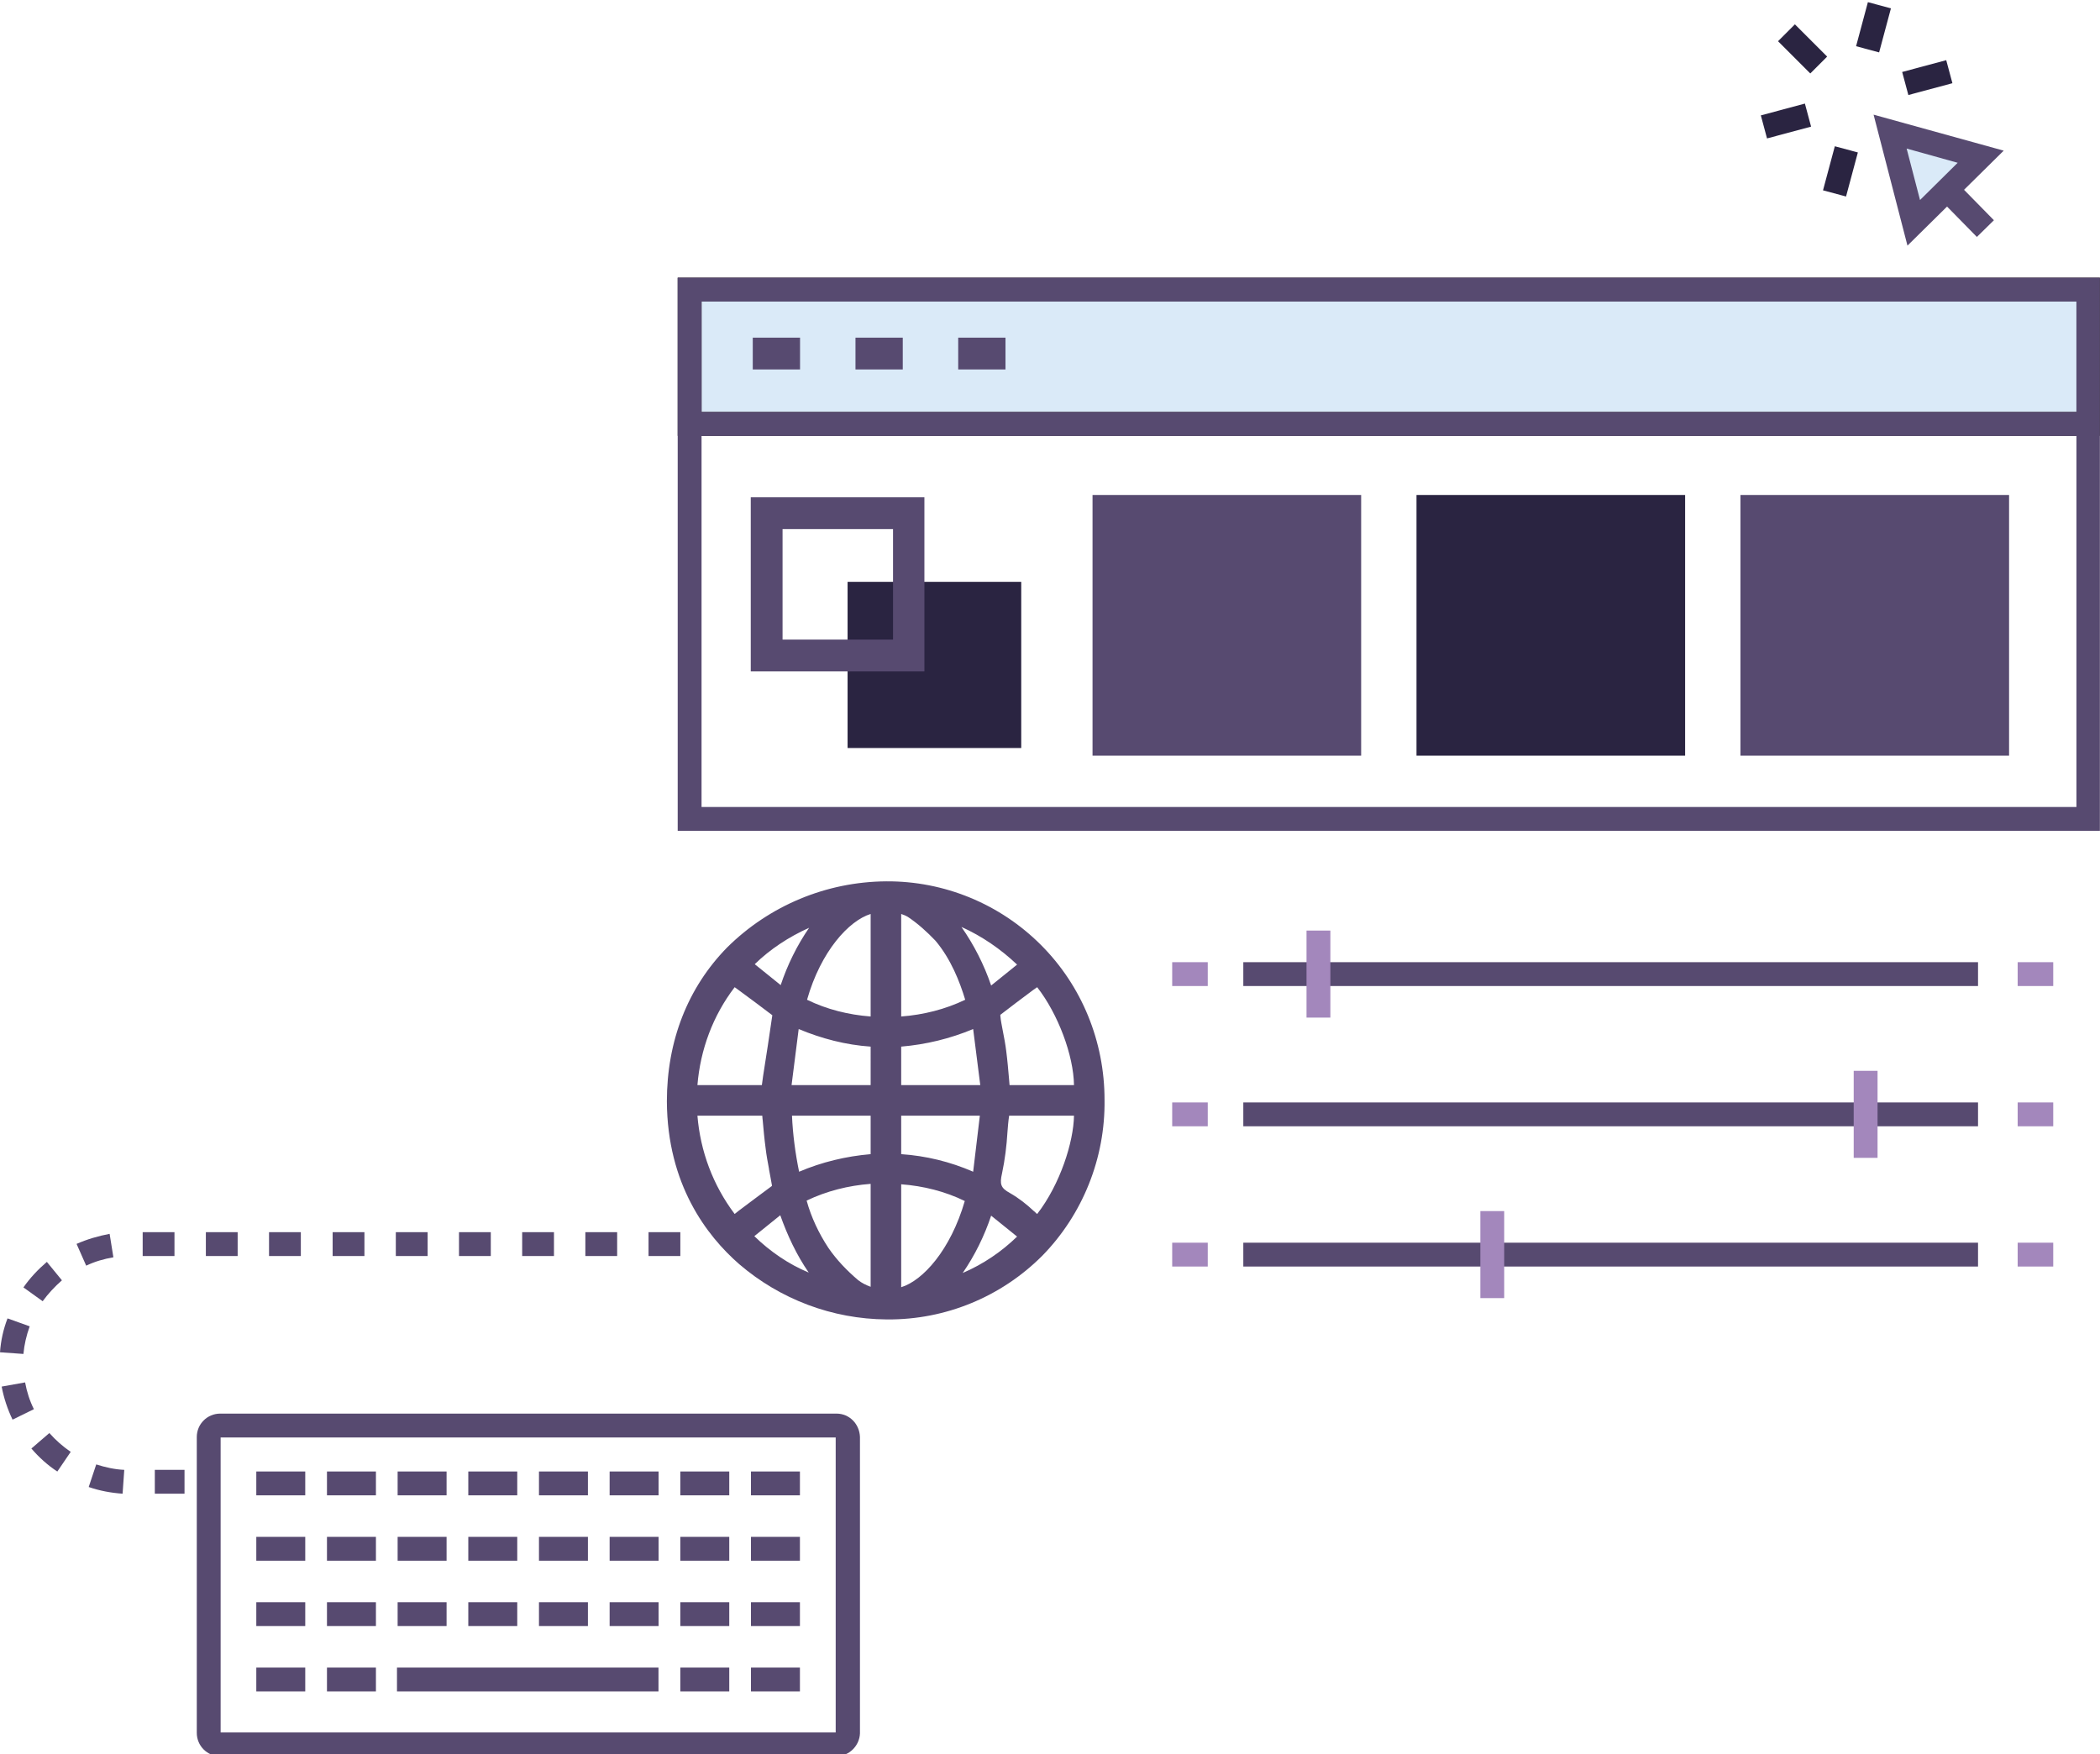 <?xml version="1.0" encoding="utf-8"?>
<!-- Generator: Adobe Illustrator 26.0.1, SVG Export Plug-In . SVG Version: 6.00 Build 0)  -->
<svg version="1.1" id="Layer_1" xmlns="http://www.w3.org/2000/svg" xmlns:xlink="http://www.w3.org/1999/xlink" x="0px" y="0px"
	 viewBox="0 0 501.9 419.2" style="enable-background:new 0 0 501.9 419.2;" xml:space="preserve">
<style type="text/css">
	.st0{fill:#DAEAF8;}
	.st1{fill:#231615;}
	.st2{fill:#574A70;}
	.st3{fill:#A387BC;}
	.st4{fill:#2A2441;}
	.st5{fill:none;}
</style>
<g id="Group_8836" transform="translate(-3778.455 1120.678)">
	<g id="Group_318" transform="translate(3940.426 -1054.817)">
		<rect id="Rectangle_202" x="2.8" y="3.4" class="st0" width="334.3" height="32.1"/>
		<path id="Path_76" class="st1" d="M339.9,38.3H0V0.5h339.9V38.3z M5.7,32.6h328.6V6.2H5.7V32.6z"/>
	</g>
	<g id="Group_343" transform="translate(3940.426 -1054.817)">
		<g id="Group_331" transform="translate(118.183 156.035)">
			<g id="Group_319" transform="translate(16.996 7.554)">
				<rect id="Rectangle_203" x="0" y="0.5" class="st2" width="175.6" height="5.7"/>
			</g>
			<g id="Group_320" transform="translate(0 7.554)">
				<rect id="Rectangle_204" x="0" y="0.5" class="st3" width="8.5" height="5.7"/>
			</g>
			<g id="Group_321" transform="translate(202.068 7.554)">
				<rect id="Rectangle_205" x="0" y="0.5" class="st3" width="8.5" height="5.7"/>
			</g>
			<g id="Group_322" transform="translate(32.104)">
				<rect id="Rectangle_206" x="0" y="0.5" class="st3" width="5.7" height="20.8"/>
			</g>
			<g id="Group_323" transform="translate(16.996 41.074)">
				<rect id="Rectangle_207" x="0" y="0.5" class="st2" width="175.6" height="5.7"/>
			</g>
			<g id="Group_324" transform="translate(0 41.074)">
				<rect id="Rectangle_208" x="0" y="0.5" class="st3" width="8.5" height="5.7"/>
			</g>
			<g id="Group_325" transform="translate(202.068 41.074)">
				<rect id="Rectangle_209" x="0" y="0.5" class="st3" width="8.5" height="5.7"/>
			</g>
			<g id="Group_326" transform="translate(162.882 33.52)">
				<rect id="Rectangle_210" x="0" y="0.5" class="st3" width="5.7" height="20.8"/>
			</g>
			<g id="Group_327" transform="translate(16.996 74.594)">
				<rect id="Rectangle_211" x="0" y="0.5" class="st2" width="175.6" height="5.7"/>
			</g>
			<g id="Group_328" transform="translate(0 74.594)">
				<rect id="Rectangle_212" x="0" y="0.5" class="st3" width="8.5" height="5.7"/>
			</g>
			<g id="Group_329" transform="translate(202.068 74.594)">
				<rect id="Rectangle_213" x="0" y="0.5" class="st3" width="8.5" height="5.7"/>
			</g>
			<g id="Group_330" transform="translate(73.65 67.04)">
				<rect id="Rectangle_214" x="0" y="0.5" class="st3" width="5.7" height="20.8"/>
			</g>
		</g>
		<g id="Group_342" transform="translate(0 0)">
			<g id="Group_332" transform="translate(40.602 72.706)">
				<rect id="Rectangle_215" x="0" y="0.5" class="st4" width="41.5" height="39.7"/>
			</g>
			<g id="Group_333">
				<path id="Path_77" class="st2" d="M339.9,132.7H0V0.5h339.9V132.7z M5.7,127h328.6V6.2H5.7V127z"/>
			</g>
			<g id="Group_334" transform="translate(2.832 32.104)">
				<rect id="Rectangle_216" x="0" y="0.5" class="st2" width="334.3" height="5.7"/>
			</g>
			<g id="Group_335" transform="translate(176.572 51.933)">
				<rect id="Rectangle_217" x="0" y="0.5" class="st4" width="64.2" height="62.3"/>
			</g>
			<g id="Group_336" transform="translate(17.461 52.494)">
				<path id="Path_78" class="st2" d="M0,42.1h41.5V0.5H0V42.1z M7.6,8.1H34v26.4H7.6V8.1z"/>
			</g>
			<g id="Group_337" transform="translate(99.145 51.933)">
				<rect id="Rectangle_218" x="0" y="0.5" class="st2" width="64.2" height="62.3"/>
			</g>
			<g id="Group_338" transform="translate(253.999 51.933)">
				<rect id="Rectangle_219" x="0" y="0.5" class="st2" width="64.2" height="62.3"/>
			</g>
			<g id="Group_339" transform="translate(17.94 14.335)">
				<rect id="Rectangle_220" x="0" y="0.5" class="st2" width="11.3" height="7.6"/>
			</g>
			<g id="Group_340" transform="translate(42.49 14.335)">
				<rect id="Rectangle_221" x="0" y="0.5" class="st2" width="11.3" height="7.6"/>
			</g>
			<g id="Group_341" transform="translate(67.041 14.335)">
				<rect id="Rectangle_222" x="0" y="0.5" class="st2" width="11.3" height="7.6"/>
			</g>
		</g>
	</g>
	<g id="Group_344" transform="translate(3778.455 -826.699)">
		<path id="Path_79" class="st2" d="M44.1,63H37v-5.7h7.1V63z M29.3,63c-2.8-0.2-5.5-0.7-8.1-1.6L23,56c2.2,0.7,4.4,1.2,6.7,1.3
			L29.3,63z M13.7,57.7c-2.3-1.5-4.4-3.4-6.2-5.5l4.3-3.7c1.5,1.7,3.2,3.2,5.1,4.5L13.7,57.7z M3,45.3c-1.2-2.5-2.1-5.2-2.6-7.9
			l5.6-1c0.4,2.2,1.1,4.4,2.1,6.4L3,45.3z M5.6,29.6L0,29.2c0.2-2.8,0.8-5.5,1.8-8.1L7.1,23C6.3,25.2,5.8,27.4,5.6,29.6L5.6,29.6z
			 M10.2,17l-4.6-3.3c1.6-2.3,3.5-4.3,5.6-6.1l3.6,4.4C13.1,13.5,11.5,15.2,10.2,17L10.2,17z M20.6,8.5l-2.3-5.2
			c2.5-1.1,5.2-1.9,7.9-2.4l0.9,5.6C24.8,6.9,22.7,7.5,20.6,8.5L20.6,8.5z M162.6,6.2H155V0.5h7.6V6.2z M147.5,6.2h-7.6V0.5h7.6V6.2
			z M132.4,6.2h-7.6V0.5h7.6V6.2z M117.3,6.2h-7.6V0.5h7.6V6.2z M102.2,6.2h-7.6V0.5h7.6V6.2z M87.1,6.2h-7.6V0.5h7.6V6.2z
			 M71.9,6.2h-7.6V0.5h7.6V6.2z M56.8,6.2h-7.6V0.5h7.6V6.2z M41.7,6.2h-7.6V0.5h7.6V6.2z"/>
	</g>
	<g id="Group_380" transform="translate(3825.486 -783.342)">
		<g id="Group_345" transform="translate(0 0)">
			<path id="Path_80" class="st2" d="M152.8,82.4H5.6c-3.1,0-5.6-2.5-5.6-5.6V6.1C0,3,2.5,0.5,5.6,0.5h147.3c3.1,0,5.5,2.5,5.6,5.6
				v70.8C158.4,79.9,155.9,82.4,152.8,82.4z M5.7,76.7h147V6.2H5.7V76.7z"/>
		</g>
		<g id="Group_379" transform="translate(14.224 13.833)">
			<g id="Group_354">
				<g id="Group_346" transform="translate(118.227)">
					<rect id="Rectangle_223" x="0" y="0.5" class="st2" width="11.7" height="5.7"/>
				</g>
				<g id="Group_347" transform="translate(101.339)">
					<rect id="Rectangle_224" x="0" y="0.5" class="st2" width="11.7" height="5.7"/>
				</g>
				<g id="Group_348" transform="translate(84.447)">
					<rect id="Rectangle_225" x="0" y="0.5" class="st2" width="11.7" height="5.7"/>
				</g>
				<g id="Group_349" transform="translate(67.559)">
					<rect id="Rectangle_226" x="0" y="0.5" class="st2" width="11.7" height="5.7"/>
				</g>
				<g id="Group_350" transform="translate(50.668)">
					<rect id="Rectangle_227" x="0" y="0.5" class="st2" width="11.7" height="5.7"/>
				</g>
				<g id="Group_351" transform="translate(33.779)">
					<rect id="Rectangle_228" x="0" y="0.5" class="st2" width="11.7" height="5.7"/>
				</g>
				<g id="Group_352" transform="translate(16.892)">
					<rect id="Rectangle_229" x="0" y="0.5" class="st2" width="11.7" height="5.7"/>
				</g>
				<g id="Group_353">
					<rect id="Rectangle_230" x="0" y="0.5" class="st2" width="11.7" height="5.7"/>
				</g>
			</g>
			<g id="Group_363" transform="translate(0 15.624)">
				<g id="Group_355" transform="translate(118.227)">
					<rect id="Rectangle_231" x="0" y="0.5" class="st2" width="11.7" height="5.7"/>
				</g>
				<g id="Group_356" transform="translate(101.339)">
					<rect id="Rectangle_232" x="0" y="0.5" class="st2" width="11.7" height="5.7"/>
				</g>
				<g id="Group_357" transform="translate(84.447)">
					<rect id="Rectangle_233" x="0" y="0.5" class="st2" width="11.7" height="5.7"/>
				</g>
				<g id="Group_358" transform="translate(67.559)">
					<rect id="Rectangle_234" x="0" y="0.5" class="st2" width="11.7" height="5.7"/>
				</g>
				<g id="Group_359" transform="translate(50.668)">
					<rect id="Rectangle_235" x="0" y="0.5" class="st2" width="11.7" height="5.7"/>
				</g>
				<g id="Group_360" transform="translate(33.779)">
					<rect id="Rectangle_236" x="0" y="0.5" class="st2" width="11.7" height="5.7"/>
				</g>
				<g id="Group_361" transform="translate(16.892)">
					<rect id="Rectangle_237" x="0" y="0.5" class="st2" width="11.7" height="5.7"/>
				</g>
				<g id="Group_362">
					<rect id="Rectangle_238" x="0" y="0.5" class="st2" width="11.7" height="5.7"/>
				</g>
			</g>
			<g id="Group_372" transform="translate(0 31.243)">
				<g id="Group_364" transform="translate(118.227)">
					<rect id="Rectangle_239" x="0" y="0.5" class="st2" width="11.7" height="5.7"/>
				</g>
				<g id="Group_365" transform="translate(101.339)">
					<rect id="Rectangle_240" x="0" y="0.5" class="st2" width="11.7" height="5.7"/>
				</g>
				<g id="Group_366" transform="translate(84.447)">
					<rect id="Rectangle_241" x="0" y="0.5" class="st2" width="11.7" height="5.7"/>
				</g>
				<g id="Group_367" transform="translate(67.559)">
					<rect id="Rectangle_242" x="0" y="0.5" class="st2" width="11.7" height="5.7"/>
				</g>
				<g id="Group_368" transform="translate(50.668)">
					<rect id="Rectangle_243" x="0" y="0.5" class="st2" width="11.7" height="5.7"/>
				</g>
				<g id="Group_369" transform="translate(33.779)">
					<rect id="Rectangle_244" x="0" y="0.5" class="st2" width="11.7" height="5.7"/>
				</g>
				<g id="Group_370" transform="translate(16.892)">
					<rect id="Rectangle_245" x="0" y="0.5" class="st2" width="11.7" height="5.7"/>
				</g>
				<g id="Group_371">
					<rect id="Rectangle_246" x="0" y="0.5" class="st2" width="11.7" height="5.7"/>
				</g>
			</g>
			<g id="Group_378" transform="translate(0 46.859)">
				<g id="Group_373" transform="translate(118.227)">
					<rect id="Rectangle_247" x="0" y="0.5" class="st2" width="11.7" height="5.7"/>
				</g>
				<g id="Group_374" transform="translate(101.339)">
					<rect id="Rectangle_248" x="0" y="0.5" class="st2" width="11.7" height="5.7"/>
				</g>
				<g id="Group_375" transform="translate(33.623)">
					<rect id="Rectangle_249" x="0" y="0.5" class="st2" width="62.5" height="5.7"/>
				</g>
				<g id="Group_376" transform="translate(16.892)">
					<rect id="Rectangle_250" x="0" y="0.5" class="st2" width="11.7" height="5.7"/>
				</g>
				<g id="Group_377">
					<rect id="Rectangle_251" x="0" y="0.5" class="st2" width="11.7" height="5.7"/>
				</g>
			</g>
		</g>
	</g>
	<g id="Group_391" transform="translate(4199.351 -1120.678)">
		<g id="Group_387" transform="translate(0 0)">
			<g id="Group_381" transform="translate(4.089 5.33)">
				<line id="Line_16" class="st5" x1="9.7" y1="10.2" x2="2" y2="2.5"/>
				
					<rect id="Rectangle_252" x="3" y="0.9" transform="matrix(0.707 -0.707 0.707 0.707 -2.791 6.004)" class="st4" width="5.7" height="10.9"/>
			</g>
			<g id="Group_382" transform="translate(0 24.257)">
				<line id="Line_17" class="st5" x1="11.3" y1="3.3" x2="0.7" y2="6.1"/>
				
					<rect id="Rectangle_253" x="0.5" y="1.8" transform="matrix(0.966 -0.259 0.259 0.966 -1.003 1.711)" class="st4" width="10.9" height="5.7"/>
			</g>
			<g id="Group_383" transform="translate(14.782 34.442)">
				<line id="Line_18" class="st5" x1="5.6" y1="1.3" x2="2.7" y2="11.8"/>
				
					<rect id="Rectangle_254" x="-1.3" y="3.7" transform="matrix(0.259 -0.966 0.966 0.259 -3.216 8.83)" class="st4" width="10.9" height="5.7"/>
			</g>
			<g id="Group_384" transform="translate(29.966 29.393)">
				<line id="Line_19" class="st5" x1="2" y1="2.5" x2="9.7" y2="10.2"/>
				
					<rect id="Rectangle_255" x="3" y="0.9" transform="matrix(0.707 -0.707 0.707 0.707 -2.791 6.006)" class="st4" width="5.7" height="10.9"/>
			</g>
			<g id="Group_385" transform="translate(33.778 13.881)">
				<line id="Line_20" class="st5" x1="0.7" y1="6.1" x2="11.3" y2="3.3"/>
				
					<rect id="Rectangle_256" x="0.5" y="1.8" transform="matrix(0.966 -0.259 0.259 0.966 -1.003 1.712)" class="st4" width="10.9" height="5.7"/>
			</g>
			<g id="Group_386" transform="translate(22.687)">
				<line id="Line_21" class="st5" x1="2.7" y1="11.8" x2="5.6" y2="1.2"/>
				
					<rect id="Rectangle_257" x="-1.3" y="3.7" transform="matrix(0.259 -0.966 0.966 0.259 -3.216 8.832)" class="st4" width="10.9" height="5.7"/>
			</g>
		</g>
		<g id="Group_390" transform="translate(26.89 26.903)">
			<g id="Group_388">
				<path id="Path_81" class="st0" d="M4,4.6l10.8,3l10.8,3l-8,7.9l-8,7.9L6.8,15.4L4,4.6z"/>
				<path id="Path_82" class="st2" d="M8.1,31.8L0,0.5l31.1,8.6L8.1,31.8z M7.9,8.6l3.2,12.3l9-8.9L7.9,8.6z"/>
			</g>
			<g id="Group_389" transform="translate(15.453 15.805)">
				
					<rect id="Rectangle_258" x="3.8" y="0.6" transform="matrix(0.714 -0.701 0.701 0.714 -3.151 6.73)" class="st2" width="5.7" height="13.2"/>
			</g>
		</g>
	</g>
	<g id="Group_392" transform="translate(3937.839 -910.548)">
		<path id="Path_83" class="st2" d="M89.7,90c9.7-9.9,15.1-23.4,14.9-37.3c0-13.9-5.4-27.2-15.2-37c-9.8-9.8-23.1-15.3-37-15.2
			c-14.3,0.1-27.9,5.8-38,15.8C5,25.9,0,38.6,0,53.1C0.1,72.9,9.5,85.2,17.3,92c9.8,8.4,22.2,13.1,35.2,13.2h0.2
			C66.6,105.3,79.9,99.8,89.7,90z M70.7,94.1c2.9-4.2,5.2-8.9,6.8-13.7l6.2,5C80,89,75.6,92,70.7,94.1z M74.8,56.5l-1.6,13.4
			c-5.5-2.4-11.3-3.8-17.2-4.2v-9.2L74.8,56.5z M56,49.2V40c5.9-0.5,11.7-1.9,17.2-4.2l1.7,13.4L56,49.2z M88.5,80
			c-0.3-0.2-0.5-0.5-0.8-0.7C86,77.7,84.1,76.2,82,75c-2.2-1.2-2.5-2.1-1.9-4.7c0.7-3.3,1.1-6.6,1.3-9.9c0.1-1.3,0.2-2.6,0.4-3.9
			h15.5C97.2,62.8,94,72.9,88.5,80L88.5,80z M88.5,25.8c5,6.4,8.7,16.3,8.8,23.4H81.9c0-0.4-0.1-0.8-0.1-1.2c-0.2-2.3-0.4-4.7-0.7-7
			c-0.2-1.6-0.5-3.2-0.8-4.7c-0.2-1.2-0.5-2.4-0.6-3.7c0-0.1,0-0.1,0-0.2c2.6-2,5.1-3.9,7.8-5.9L88.5,25.8z M83.7,20.4l-6.2,5
			c-1.7-5-4.1-9.7-7.1-14C75.3,13.6,79.8,16.7,83.7,20.4L83.7,20.4z M56,8.3c0.6,0.2,1.1,0.4,1.6,0.7c2.4,1.6,4.6,3.6,6.6,5.7
			c3.7,4.4,5.8,9.8,7.1,14.1c-4.8,2.3-10,3.6-15.3,4L56,8.3z M56,72.9c5.3,0.4,10.5,1.7,15.2,4c-3.4,11.7-10,19-15.2,20.6V72.9z
			 M48.7,8.3v24.5c-5.3-0.4-10.5-1.7-15.2-4C36.8,17.2,43.5,9.9,48.7,8.3L48.7,8.3z M34,11.6c-2.9,4.2-5.2,8.9-6.8,13.7l-6.2-5
			C24.7,16.7,29.1,13.8,34,11.6L34,11.6z M16.2,25.8l1.1,0.8c2.7,2,5.3,3.9,7.9,5.9c-0.7,4.8-1.4,9.5-2.2,14.5l-0.3,2.2H7.3
			C8,40.7,11,32.6,16.2,25.8L16.2,25.8z M17.2,79.2l-1,0.8C11,73.1,8,65,7.3,56.5h15.5c0,0.3,0.1,1.1,0.1,1.1
			c0.2,2.2,0.4,4.5,0.7,6.7c0.2,1.7,0.5,3.3,0.8,4.9l0,0.1c0.2,1.2,0.5,2.5,0.7,3.8c0,0.1,0,0.1,0,0.2
			C22.5,75.2,19.9,77.2,17.2,79.2L17.2,79.2z M20.9,85.3l6.2-5c1.7,4.8,3.9,9.5,6.8,13.7C29.1,92,24.7,89,20.9,85.3L20.9,85.3z
			 M48.7,97.4c-1.1-0.4-2.1-0.9-3-1.6c-2.7-2.3-5.1-4.8-7.1-7.7c-2.3-3.5-4.1-7.3-5.2-11.3c4.8-2.3,10-3.6,15.3-4L48.7,97.4z
			 M48.7,65.7c-5.9,0.5-11.7,1.9-17.1,4.2c-0.9-4.4-1.5-8.9-1.7-13.4h18.8L48.7,65.7z M48.7,49.2H29.8l1.7-13.4
			c5.5,2.3,11.3,3.8,17.2,4.2L48.7,49.2z"/>
	</g>
</g>
</svg>
